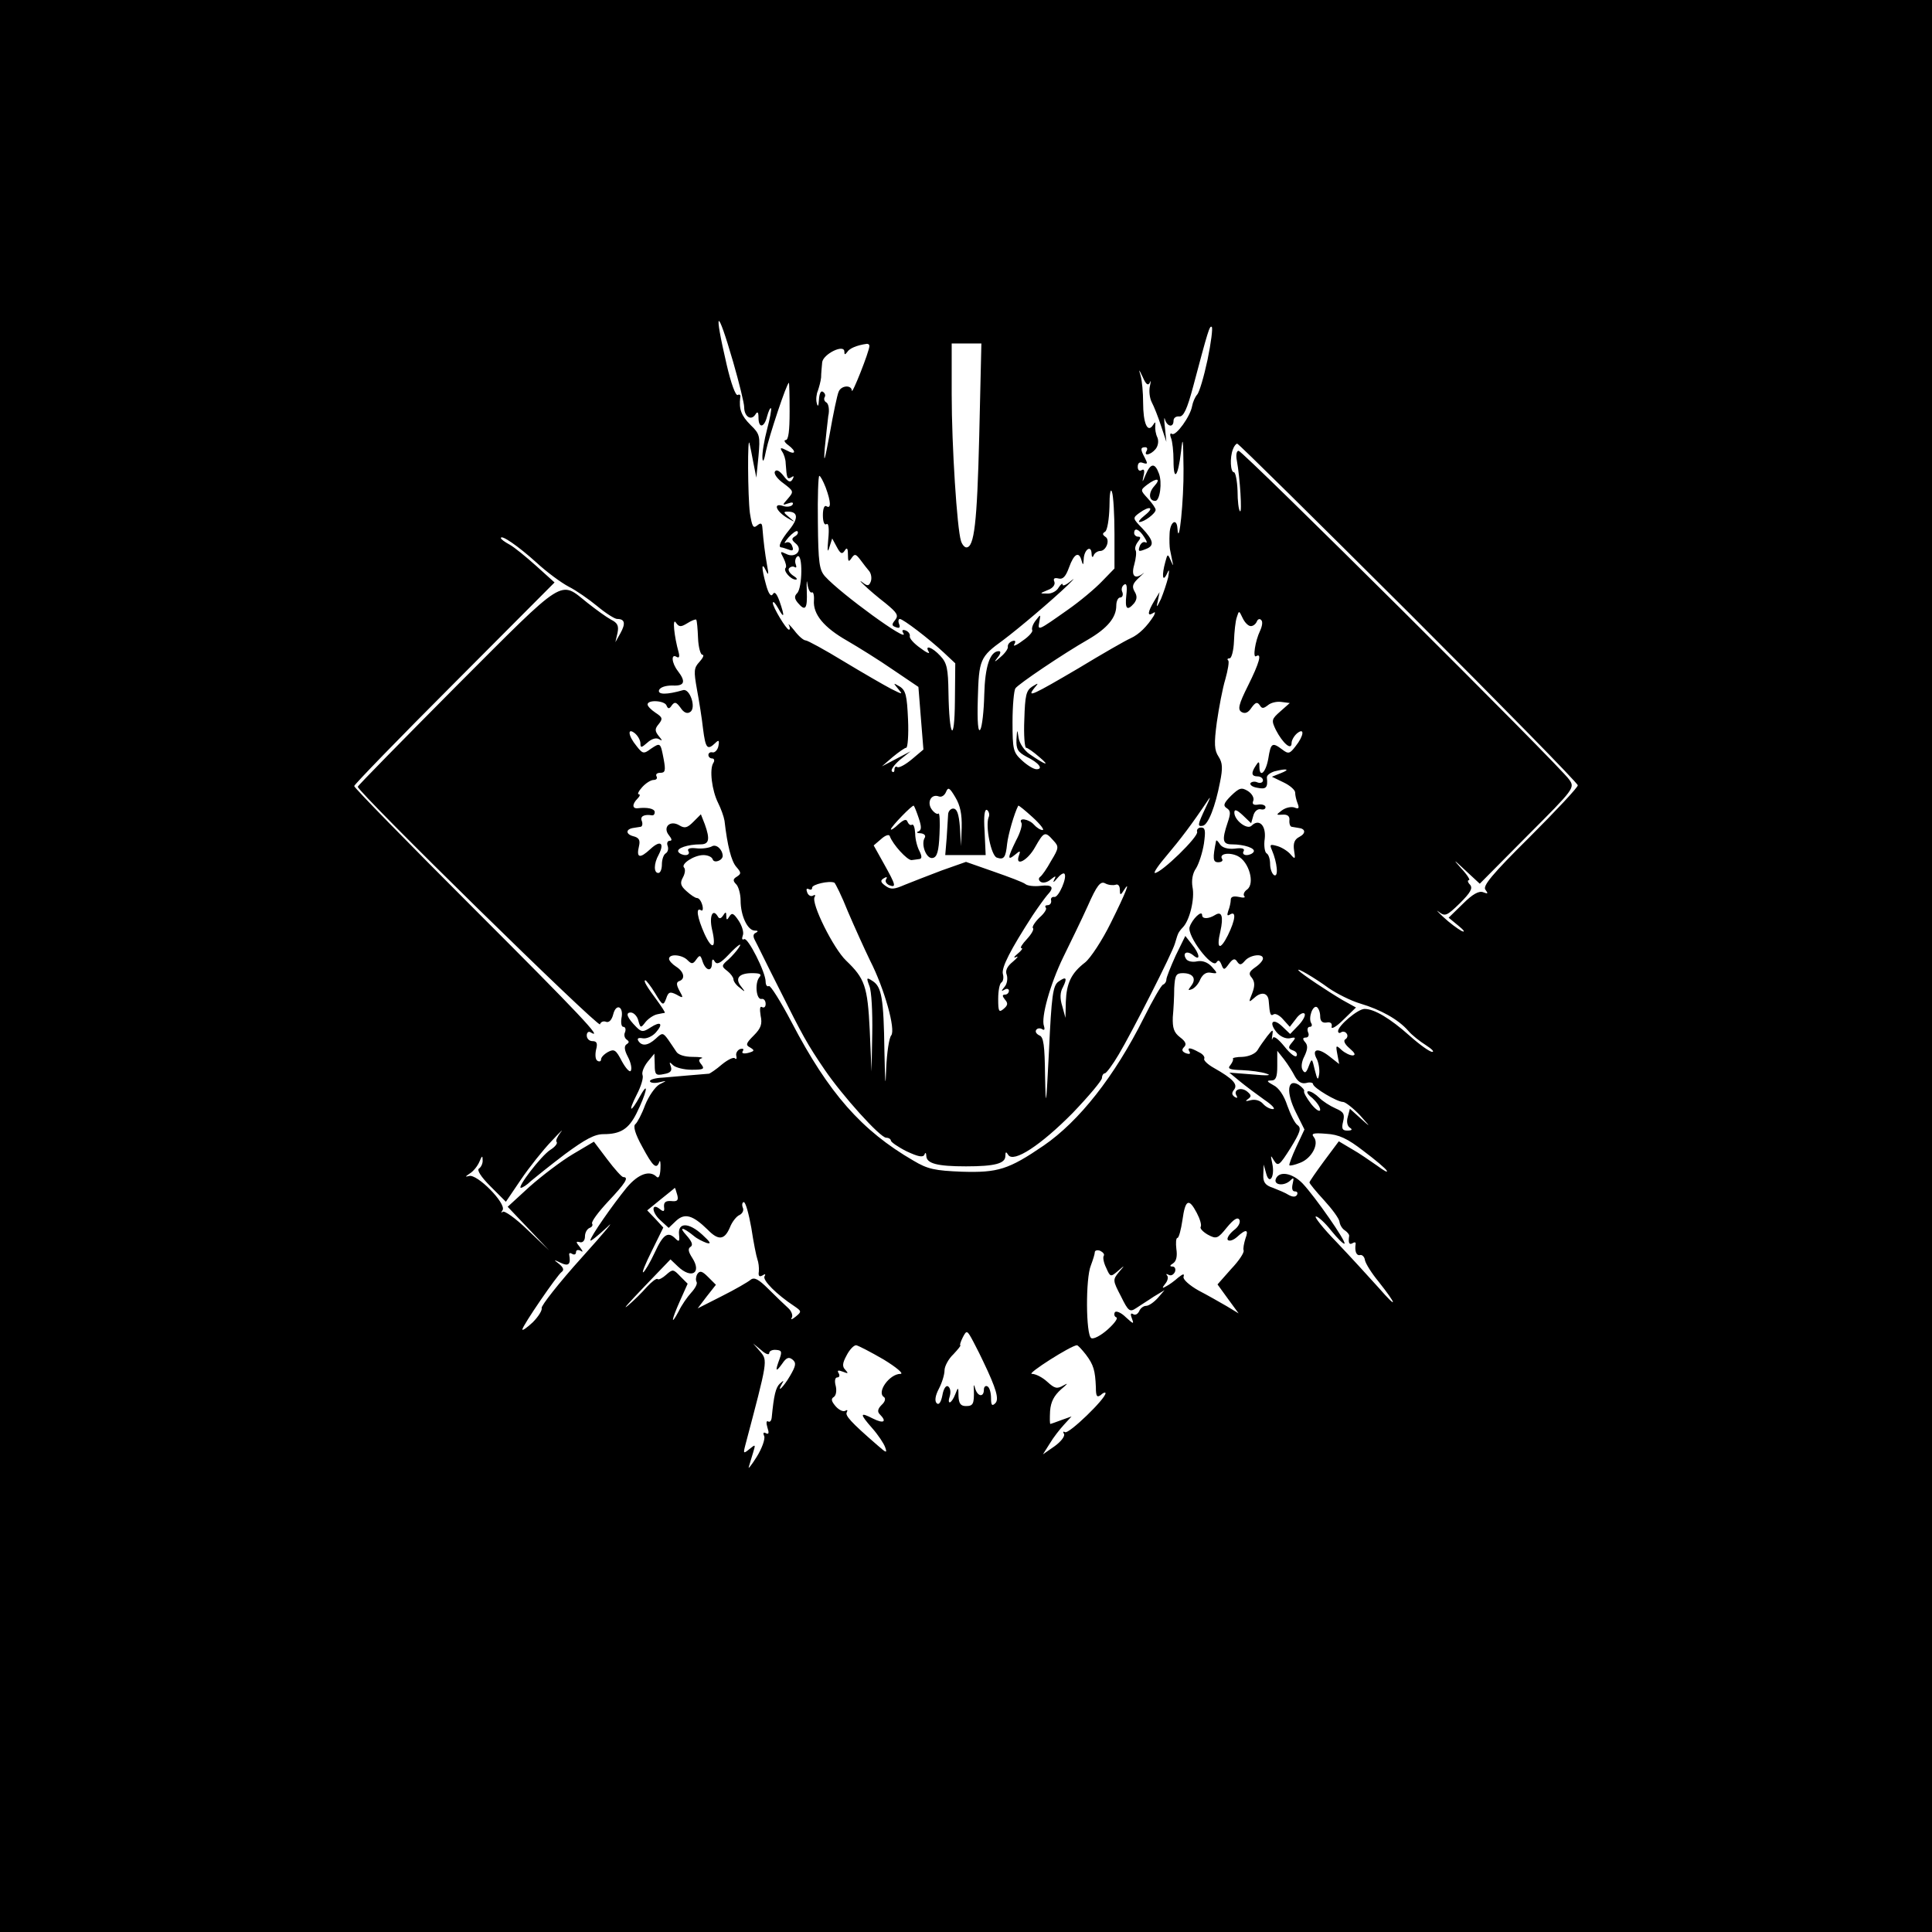 <?xml version="1.0" standalone="no"?>
<!DOCTYPE svg PUBLIC "-//W3C//DTD SVG 20010904//EN"
 "http://www.w3.org/TR/2001/REC-SVG-20010904/DTD/svg10.dtd">
<svg version="1.0" xmlns="http://www.w3.org/2000/svg"
 width="540pt" height="540pt" viewBox="0 0 540 540"
 preserveAspectRatio="xMidYMid meet">
<g transform="translate(0,540) scale(0.1,-0.1)"
fill="#000000" stroke="none">
<path d="M0 2700 l0 -2700 2700 0 2700 0 0 2700 0 2700 -2700 0 -2700 0 0
-2700z m2049 1689 c17 -59 31 -116 31 -127 0 -26 19 -39 31 -21 6 10 9 8 9 -8
0 -31 16 -29 24 3 4 15 9 25 11 23 2 -2 -3 -29 -11 -59 -8 -30 -14 -66 -13
-80 1 -15 5 -7 10 20 8 39 58 190 64 190 1 0 2 -36 2 -80 0 -53 -3 -80 -11
-80 -6 0 -3 -7 7 -14 24 -18 21 -29 -4 -15 -17 9 -20 8 -13 -3 5 -7 10 -22 10
-33 3 -42 4 -46 16 -39 7 5 8 3 3 -6 -6 -10 -12 -7 -25 10 -11 14 -20 19 -24
12 -4 -6 7 -21 24 -33 29 -22 29 -23 12 -43 -16 -18 -16 -19 1 -13 11 4 16 3
12 -4 -4 -5 -16 -7 -27 -3 -28 9 -19 -15 13 -34 23 -13 23 -13 5 2 -17 14 -17
16 -4 16 29 0 30 -19 4 -51 -23 -28 -33 -49 -22 -49 2 0 12 -3 20 -6 12 -5 15
-2 10 10 -3 9 -11 13 -18 9 -6 -3 -2 3 8 15 11 12 22 20 25 17 3 -4 0 -10 -7
-14 -10 -6 -10 -10 2 -20 22 -18 -1 -43 -27 -29 -17 8 -17 7 -7 -12 6 -12 9
-24 6 -27 -8 -8 14 -33 28 -33 6 0 3 5 -7 11 -9 6 -15 15 -12 20 4 5 11 7 16
4 5 -3 6 0 3 8 -3 8 -1 18 5 22 15 9 14 -88 -1 -103 -8 -8 -8 -15 2 -27 21
-25 27 -17 25 33 -1 26 0 35 2 19 2 -15 8 -25 12 -23 4 3 7 -7 6 -22 -3 -39
28 -76 93 -113 31 -18 89 -54 128 -81 l71 -48 7 -88 7 -87 -32 -27 c-18 -15
-36 -25 -41 -22 -4 3 -8 0 -8 -7 0 -7 -3 -9 -7 -5 -4 4 6 18 22 32 l30 24 -40
-21 -40 -21 30 26 c17 14 34 26 38 26 4 0 7 36 5 79 -3 66 -6 81 -23 92 -19
11 -19 11 -5 -6 14 -17 14 -17 -20 0 -19 10 -78 44 -131 76 -54 33 -102 59
-107 59 -6 0 -20 12 -32 28 -12 15 -19 21 -15 15 3 -7 4 -13 0 -13 -7 0 -45
63 -45 75 1 6 7 -1 15 -15 17 -31 19 -24 4 19 -8 22 -14 29 -19 20 -5 -8 -12
1 -19 27 -13 47 -13 66 0 39 7 -15 8 -11 3 15 -6 34 -10 66 -13 104 -1 14 -4
16 -15 7 -11 -9 -14 -2 -20 35 -6 46 -7 223 -1 194 2 -8 7 -33 11 -55 l8 -40
6 60 c5 56 4 62 -22 87 -26 26 -33 44 -29 77 2 7 -2 10 -7 7 -6 -3 -19 33 -31
85 -37 159 -27 163 18 8z m1326 5 c-10 -47 -23 -91 -29 -97 -6 -7 -12 -21 -14
-32 -5 -29 -45 -84 -56 -78 -5 4 -7 -1 -3 -11 4 -10 7 -38 7 -63 0 -62 13 -45
21 25 5 46 6 36 7 -48 1 -87 -13 -225 -17 -167 -2 31 -21 18 -22 -15 -1 -18 0
-37 1 -43 1 -5 4 -19 6 -30 4 -19 4 -19 -4 -1 -8 19 -9 18 -15 -5 -10 -36 -8
-58 4 -34 7 16 8 14 4 -9 -4 -16 -13 -43 -20 -60 -12 -25 -14 -26 -9 -6 l5 25
-15 -25 c-18 -30 -20 -44 -4 -34 7 5 8 3 3 -7 -19 -30 -41 -52 -65 -63 -14 -6
-80 -44 -146 -84 -126 -74 -146 -84 -123 -55 13 15 12 15 -6 4 -17 -11 -20
-25 -22 -92 -2 -43 1 -79 5 -79 4 0 21 -12 37 -26 32 -27 18 -23 -27 8 -15 10
-29 31 -31 46 -4 25 -4 25 -6 -5 -1 -27 4 -35 28 -48 35 -17 48 -35 28 -35 -8
0 -26 11 -41 25 -24 22 -26 30 -26 107 0 46 4 88 8 94 8 12 134 97 204 137 53
31 78 61 78 94 0 13 5 23 11 23 6 0 9 7 6 15 -4 8 -1 17 5 21 7 5 9 -5 6 -30
-4 -38 2 -45 22 -22 8 11 9 20 1 33 -8 14 -5 22 12 38 12 11 18 17 13 13 -24
-19 -35 -8 -26 23 5 18 7 36 4 41 -3 5 0 15 6 23 9 11 9 15 1 15 -6 0 -11 5
-11 10 0 17 14 11 28 -11 8 -12 9 -18 4 -15 -6 3 -12 -1 -16 -9 -6 -17 -4 -18
18 -9 23 9 20 24 -11 57 -27 28 -28 29 -9 43 30 22 44 16 16 -6 -14 -11 -20
-20 -15 -19 13 0 45 24 45 34 0 5 -10 19 -22 32 -21 23 -21 23 -2 38 28 21 40
18 20 -4 -17 -19 -15 -41 3 -41 13 0 20 52 10 77 -11 30 -23 29 -37 -4 -9 -22
-10 -23 -6 -4 4 16 2 21 -5 17 -6 -4 -11 0 -11 9 0 11 5 15 15 11 13 -4 13 -2
5 14 -13 24 -13 30 1 30 5 0 7 -4 4 -10 -10 -16 11 -12 25 5 7 9 9 22 5 32 -5
10 -7 25 -6 33 1 12 0 12 -7 1 -15 -22 -27 7 -27 64 0 28 -3 61 -7 75 -6 20
-5 19 6 -4 9 -21 15 -25 20 -15 3 8 3 3 0 -10 -3 -13 -1 -33 5 -45 6 -11 18
-41 26 -66 l15 -45 -4 40 c-3 22 -2 32 0 23 6 -21 24 -24 24 -4 0 8 7 13 16
12 12 -1 22 20 39 84 41 154 46 172 52 166 3 -3 -2 -44 -12 -92z m-945 39 c0
-15 -49 -138 -49 -125 -1 17 -30 15 -37 -3 -4 -9 -15 -61 -25 -118 -14 -75
-17 -86 -14 -42 3 33 8 74 10 92 4 17 1 34 -5 38 -6 3 -8 10 -5 15 3 5 1 11
-5 15 -6 4 -10 -6 -11 -22 -1 -18 -3 -22 -6 -10 -3 10 -1 26 3 35 3 9 8 26 9
37 0 11 2 30 3 42 2 23 62 53 62 30 0 -9 2 -9 8 -1 6 10 26 19 55 23 4 0 7 -2
7 -6z m307 -251 c-6 -245 -14 -312 -36 -312 -5 0 -12 8 -15 18 -11 34 -26 266
-26 410 l0 142 42 0 41 0 -6 -258z m1200 -494 c260 -260 473 -477 473 -483 0
-6 -61 -71 -135 -145 -105 -104 -132 -137 -123 -147 8 -11 7 -12 -6 -7 -12 5
-30 -5 -57 -32 l-40 -39 28 -23 c16 -13 19 -19 8 -14 -11 6 -34 23 -51 39 -16
15 -22 22 -12 14 17 -13 22 -11 58 24 30 30 37 42 29 52 -7 7 -8 13 -3 13 4 0
-5 15 -22 33 -24 27 -22 26 11 -5 l41 -38 133 134 c132 132 133 134 117 157
-24 36 -912 919 -924 919 -6 0 -8 -12 -5 -27 9 -49 15 -148 9 -142 -4 3 -7 29
-7 57 -1 29 -6 52 -10 52 -10 0 -12 41 -3 64 3 9 9 16 12 16 4 0 219 -213 479
-472z m-1629 349 c15 -41 15 -60 2 -52 -6 4 -10 -7 -10 -25 0 -18 4 -29 10
-25 6 4 8 -12 5 -42 -3 -32 -2 -40 3 -23 l8 25 13 -24 c10 -19 15 -21 22 -10
6 10 9 7 9 -11 0 -20 2 -22 10 -10 9 13 12 12 25 -5 8 -11 19 -25 25 -32 5 -7
7 -19 4 -28 -5 -13 -9 -14 -23 -3 -9 7 -8 4 4 -7 11 -11 38 -34 60 -51 33 -27
37 -34 27 -47 -10 -12 -10 -16 2 -20 10 -4 13 -1 9 9 -3 7 -2 14 2 14 9 0 80
-54 123 -94 l32 -30 -1 -105 c-1 -123 -16 -103 -18 23 -1 67 -4 83 -23 103
-22 24 -45 32 -32 11 4 -7 -7 -2 -24 11 -17 12 -31 27 -29 33 1 6 -4 13 -12
16 -9 3 -11 0 -6 -8 18 -30 -176 111 -219 159 -16 18 -19 38 -20 151 -1 71 1
130 4 130 3 0 11 -15 18 -33z m807 -129 l0 -97 -35 -36 c-19 -20 -62 -56 -95
-79 -85 -60 -85 -60 -80 -34 4 22 4 22 -10 4 -8 -10 -12 -22 -10 -27 3 -4 -9
-18 -27 -30 -17 -13 -28 -17 -23 -10 5 9 3 12 -6 9 -8 -3 -13 -10 -12 -16 1
-5 -8 -18 -20 -28 -18 -16 -20 -16 -8 -1 8 10 9 17 3 17 -25 0 -39 -43 -41
-122 -1 -45 -6 -89 -11 -97 -6 -10 -9 20 -7 85 3 111 6 118 71 165 44 33 135
110 181 154 17 17 21 21 8 11 -13 -11 -23 -15 -23 -10 0 5 -5 1 -11 -8 -5 -10
-20 -18 -32 -17 -22 0 -22 0 2 10 14 5 21 15 18 23 -4 9 0 12 12 9 12 -3 20 6
29 31 14 39 28 46 35 19 4 -14 5 -13 6 4 1 27 21 41 22 16 0 -10 3 -13 6 -5 2
6 11 12 18 12 17 0 29 32 14 40 -8 6 -8 9 0 14 6 4 11 35 12 69 0 37 3 54 7
42 4 -11 7 -64 7 -117z m-1616 -80 c29 -27 70 -57 91 -68 20 -10 56 -35 79
-54 24 -20 49 -36 56 -36 22 0 24 -13 9 -40 l-14 -25 6 26 c4 20 0 28 -18 37
-13 7 -42 28 -66 47 -79 63 -57 77 -365 -231 -152 -153 -277 -280 -277 -283 0
-15 673 -675 677 -664 2 7 10 10 17 7 8 -3 16 5 20 21 8 32 30 22 23 -11 -2
-13 0 -24 5 -24 6 0 8 -7 5 -15 -4 -8 -1 -17 5 -21 7 -5 7 -8 -1 -13 -7 -5 -6
-16 4 -35 8 -15 12 -33 8 -39 -3 -5 -14 7 -25 27 -16 31 -21 35 -38 26 -11 -6
-20 -15 -20 -21 0 -6 -5 -7 -10 -4 -6 3 -7 17 -4 31 5 18 2 24 -10 24 -9 0
-16 7 -16 16 0 8 5 12 10 9 41 -25 -33 53 -325 345 -184 184 -335 338 -335
343 0 4 126 134 280 288 l280 281 -51 46 c-29 26 -62 53 -75 60 -13 7 -24 15
-24 18 0 11 48 -22 99 -68z m1997 -178 c7 0 14 6 17 13 2 6 8 9 12 4 5 -4 3
-17 -3 -30 -14 -29 -21 -78 -11 -71 17 10 9 -19 -23 -83 -26 -52 -29 -66 -18
-73 10 -6 19 -2 28 12 11 15 16 17 23 7 6 -10 10 -10 23 0 8 7 25 11 38 9 l23
-3 -26 -23 c-25 -22 -26 -25 -13 -52 19 -37 44 -59 44 -37 0 8 7 20 15 27 22
18 20 -6 -4 -36 -16 -21 -20 -22 -37 -9 -28 21 -32 19 -39 -25 -7 -40 -25 -56
-25 -22 0 14 -2 15 -10 2 -14 -21 -12 -30 5 -30 8 0 15 -5 15 -11 0 -6 -7 -9
-15 -6 -8 4 -17 2 -20 -2 -2 -5 6 -11 20 -13 24 -5 29 1 26 28 -1 7 9 14 21
18 35 9 46 6 18 -5 l-25 -10 33 -16 c17 -8 32 -21 32 -28 0 -8 3 -21 7 -31 5
-13 3 -16 -9 -11 -9 3 -24 0 -35 -8 -17 -13 -17 -13 2 -12 13 1 20 -4 19 -15
-1 -10 2 -19 7 -19 5 -1 13 -2 18 -3 20 -2 22 -15 3 -25 -14 -7 -18 -18 -15
-38 4 -24 3 -26 -9 -12 -7 9 -24 20 -37 24 -21 6 -23 5 -16 -11 15 -35 19 -77
6 -70 -6 4 -11 18 -11 31 0 13 -4 27 -10 30 -5 3 -8 22 -5 41 4 37 -16 57 -37
36 -12 -12 -48 15 -48 37 0 10 7 8 24 -8 l23 -22 6 21 c3 12 12 20 21 18 8 -2
14 1 13 7 -1 5 -11 8 -21 6 -13 -2 -17 2 -13 11 3 8 -4 20 -15 27 -18 11 -24
9 -47 -13 -21 -21 -23 -28 -12 -35 11 -7 11 -15 2 -41 -16 -48 -14 -60 12 -60
35 0 67 -11 61 -21 -3 -5 -12 -9 -20 -9 -8 0 -12 5 -8 11 4 7 -4 10 -25 7 -20
-2 -35 3 -41 12 -5 8 -10 13 -11 10 -10 -50 -9 -60 6 -60 9 0 14 4 11 9 -10
15 20 20 44 8 31 -16 48 -76 26 -93 -9 -6 -12 -15 -8 -19 4 -4 -3 -5 -15 -2
-15 3 -23 1 -23 -8 0 -7 -3 -21 -7 -31 -4 -12 -3 -15 5 -10 18 11 15 -15 -6
-58 -22 -44 -33 -39 -21 11 9 41 4 57 -14 46 -19 -12 -37 -12 -37 -1 0 16 -28
-11 -35 -33 -8 -24 63 -118 75 -99 5 8 9 6 14 -6 6 -16 8 -16 21 2 11 15 17
16 23 6 7 -10 11 -10 22 3 14 16 50 21 50 6 0 -6 -10 -17 -22 -25 -17 -12 -19
-18 -9 -29 8 -11 9 -22 1 -43 -11 -27 -10 -27 7 -12 19 17 37 13 39 -9 3 -39
5 -44 14 -38 5 3 17 -3 27 -15 l18 -20 17 22 c9 13 20 19 24 15 4 -4 -3 -18
-16 -32 l-24 -25 -22 21 c-26 25 -39 12 -16 -16 10 -12 25 -19 37 -17 17 4 18
2 6 -12 -11 -13 -11 -17 3 -22 9 -3 13 -10 10 -15 -3 -6 -18 6 -34 26 -18 22
-30 31 -33 23 -2 -7 -3 -4 -1 7 3 19 2 19 -14 -1 -9 -12 -22 -30 -27 -39 -6
-10 -24 -18 -42 -19 -17 0 -29 -3 -27 -5 2 -2 -1 -10 -7 -18 -9 -10 -3 -13 32
-14 24 -1 55 -5 69 -10 16 -5 2 -6 -40 -2 l-64 5 29 -24 c17 -14 48 -37 69
-52 21 -14 32 -26 24 -26 -9 0 -21 7 -28 15 -8 9 -21 13 -34 10 -14 -4 -17 -3
-8 3 10 7 10 11 -2 21 -17 14 -40 5 -30 -11 4 -7 2 -8 -5 -4 -8 6 -9 11 -2 20
12 15 -3 31 -56 61 -18 10 -30 22 -27 26 2 5 -4 13 -15 18 -25 14 -34 14 -26
1 3 -6 -1 -7 -10 -4 -12 5 -13 10 -5 18 7 7 4 15 -12 27 -17 13 -21 26 -20 56
2 21 4 57 4 81 2 36 5 42 24 42 29 0 39 -16 23 -36 -9 -12 -9 -13 2 -9 8 3 19
15 24 28 7 14 17 21 30 18 19 -3 19 -2 2 17 -11 12 -26 18 -41 15 -13 -3 -27
0 -31 7 -11 17 3 24 20 10 21 -18 19 3 -4 31 l-18 23 -27 -55 c-14 -31 -26
-61 -26 -67 0 -6 -4 -12 -9 -14 -5 -1 -29 -43 -54 -93 -82 -164 -181 -289
-280 -357 -98 -67 -128 -76 -228 -73 -76 3 -96 7 -136 31 -145 84 -237 189
-340 386 -31 59 -60 105 -64 102 -5 -3 -9 3 -9 12 0 27 -50 125 -60 119 -6 -3
-7 1 -4 10 4 8 -2 27 -11 41 -14 21 -19 24 -26 13 -7 -12 -9 -11 -9 1 0 12 -2
12 -9 1 -6 -9 -11 -10 -15 -2 -14 23 -24 0 -16 -36 13 -54 1 -61 -21 -13 -20
45 -25 75 -10 66 5 -4 7 3 4 14 -3 11 -9 20 -15 20 -5 0 -18 9 -29 19 -17 15
-19 23 -10 39 6 11 7 23 3 27 -10 10 28 35 54 35 12 0 24 -5 26 -12 4 -12 28
-3 28 10 -1 19 -19 34 -31 26 -8 -4 -27 -7 -43 -5 -18 2 -26 -1 -22 -8 4 -6 0
-11 -8 -11 -8 0 -17 4 -20 9 -6 10 26 21 62 21 24 0 27 14 12 56 l-11 28 -21
-21 c-17 -17 -24 -19 -39 -10 -26 16 -48 -5 -29 -28 8 -10 9 -15 2 -15 -6 0
-9 -6 -6 -14 3 -8 1 -17 -5 -21 -6 -3 -11 -17 -11 -31 0 -13 -4 -24 -10 -24
-13 0 -13 26 1 51 17 33 5 42 -23 16 -30 -28 -40 -25 -32 8 4 17 0 24 -17 28
-21 6 -20 20 2 23 5 1 13 2 19 3 5 0 7 8 4 16 -6 13 6 20 29 16 4 0 7 3 7 9 0
10 -21 14 -47 11 -16 -2 -17 11 -1 27 7 7 8 12 3 12 -4 0 0 9 10 20 10 11 24
20 32 20 8 0 11 5 8 10 -3 6 1 10 11 10 13 0 15 6 9 38 -9 47 -9 47 -36 29
-20 -15 -23 -14 -40 8 -24 29 -26 53 -4 35 8 -7 15 -19 15 -28 0 -13 3 -12 19
2 12 11 25 15 33 10 10 -6 10 -4 -1 9 -11 14 -11 20 0 33 12 15 11 19 -9 32
-12 8 -22 18 -22 23 0 14 48 11 53 -3 4 -10 8 -10 15 1 8 10 12 9 24 -7 9 -14
19 -18 27 -12 18 11 -1 67 -20 61 -45 -13 -71 -13 -67 0 3 8 18 13 37 13 34
-2 39 10 16 40 -18 23 -20 50 -4 40 7 -4 9 0 6 12 -13 46 -18 99 -8 84 9 -13
14 -13 32 -2 11 7 23 12 25 10 2 -3 4 -25 5 -51 1 -26 7 -47 12 -47 6 0 2 -9
-8 -20 -16 -17 -16 -26 -7 -77 6 -32 14 -82 17 -110 7 -55 12 -61 34 -40 10
10 12 8 9 -8 -2 -11 -10 -19 -16 -18 -7 2 -12 -2 -12 -7 0 -6 5 -10 11 -10 5
0 7 -6 3 -12 -12 -18 -4 -78 13 -112 8 -16 16 -38 18 -50 8 -70 19 -113 33
-129 14 -16 14 -19 2 -27 -12 -7 -12 -12 -2 -22 6 -6 12 -27 12 -45 0 -42 19
-83 39 -84 10 0 11 -2 4 -6 -8 -3 -9 -10 -3 -21 5 -9 34 -69 66 -132 68 -136
80 -158 129 -230 49 -72 155 -190 172 -190 7 0 13 -4 13 -8 0 -4 20 -18 44
-30 32 -15 46 -18 50 -9 2 7 5 5 5 -4 1 -21 30 -29 111 -29 81 0 110 8 110 29
0 12 2 13 8 3 15 -23 91 27 180 117 45 47 82 91 82 98 0 7 4 13 8 13 4 0 22
24 39 53 37 62 150 284 157 310 3 9 6 21 8 25 1 4 7 13 14 20 19 19 34 80 27
113 -3 18 0 38 10 52 8 13 18 44 22 69 5 36 4 45 -8 45 -8 0 -13 -6 -11 -12 5
-13 -100 -115 -118 -115 -5 0 10 22 34 50 37 44 68 84 116 156 7 10 3 0 -8
-23 -23 -49 -24 -54 -8 -51 15 3 35 54 48 122 8 39 7 54 -4 71 -12 18 -13 36
-5 96 6 41 16 95 24 121 7 25 11 49 8 52 -4 3 -2 6 4 6 5 0 11 21 12 48 1 26
4 56 8 67 6 19 6 19 16 -2 6 -13 16 -23 23 -23z m-808 -563 l-2 -52 -3 53 c-3
37 -8 52 -19 52 -7 0 -14 -8 -14 -17 -1 -10 -2 -39 -4 -65 l-4 -48 57 0 56 0
-3 66 c-3 44 0 64 7 60 5 -4 8 -13 4 -21 -9 -25 7 -106 23 -112 20 -7 25 0 29
39 3 26 20 85 31 106 1 2 19 -13 40 -32 22 -20 34 -36 28 -36 -6 0 -17 7 -24
15 -14 16 -45 21 -35 5 3 -5 -3 -27 -15 -49 -24 -49 -25 -58 -3 -40 14 12 16
12 11 -2 -12 -33 24 -15 45 23 25 44 28 45 51 19 16 -17 16 -21 -6 -57 -12
-22 -26 -42 -31 -45 -5 -4 -4 -10 2 -14 7 -4 19 -1 28 7 14 11 16 11 9 -2 -4
-8 0 -6 8 4 9 11 18 17 21 14 9 -9 -16 -67 -28 -65 -7 1 -11 -4 -9 -10 1 -7
-3 -13 -10 -13 -6 0 -8 -3 -5 -7 4 -3 -4 -16 -18 -28 -13 -13 -21 -26 -18 -29
4 -3 -4 -17 -17 -31 -13 -14 -20 -25 -15 -25 5 0 0 -7 -11 -16 -10 -8 -12 -13
-4 -9 8 4 4 -2 -9 -13 -16 -13 -22 -25 -17 -37 3 -10 1 -25 -6 -33 -10 -12
-10 -14 0 -8 6 4 12 2 12 -3 0 -6 -5 -11 -11 -11 -8 0 -8 -4 0 -14 9 -10 8
-16 -4 -26 -13 -11 -15 -7 -15 28 0 23 4 43 9 46 5 3 7 14 4 24 -4 18 21 67
83 163 16 24 35 50 41 57 21 22 15 30 -19 26 -17 -2 -36 0 -42 5 -6 5 -46 20
-89 35 l-77 27 -68 -24 c-37 -14 -83 -32 -103 -40 -30 -13 -39 -14 -54 -3 -14
10 -15 15 -5 21 8 5 11 4 7 -2 -4 -6 0 -13 8 -17 21 -8 19 0 -14 59 l-29 52
21 18 c11 10 22 14 24 8 8 -23 49 -68 61 -67 6 1 17 2 22 3 7 1 7 8 0 22 -6
11 -12 33 -12 49 -1 16 -4 27 -9 25 -4 -3 -9 1 -12 7 -3 10 -10 8 -26 -6 -11
-11 -21 -17 -21 -14 0 7 61 70 64 66 2 -2 8 -17 14 -35 8 -24 8 -33 -1 -37 -7
-2 -4 -5 6 -5 10 -1 15 -6 12 -12 -12 -18 4 -61 22 -57 12 2 17 18 19 67 2 35
0 61 -3 57 -3 -3 -12 2 -19 12 -14 20 -1 44 20 36 8 -3 16 3 20 12 6 15 10 13
26 -14 14 -23 19 -48 18 -85z m-318 -235 c18 -42 46 -104 62 -137 40 -78 72
-193 59 -209 -6 -7 -12 -48 -14 -91 -2 -60 -3 -48 -5 46 -2 150 -8 181 -33
197 -17 11 -18 10 -9 -14 6 -14 9 -73 8 -132 l-2 -107 -5 115 c-6 124 -14 145
-66 195 -35 33 -99 161 -88 178 3 5 1 7 -4 4 -6 -4 -14 0 -17 9 -3 8 -2 12 4
9 6 -3 10 -2 10 4 0 9 47 20 62 14 3 -2 21 -38 38 -81z m748 75 c7 3 12 -3 12
-14 0 -15 2 -16 10 -3 23 36 6 -7 -35 -89 -24 -49 -57 -99 -72 -111 -39 -30
-52 -58 -54 -110 l-1 -45 -9 33 c-7 22 -6 39 2 53 13 26 9 31 -13 15 -15 -11
-19 -40 -26 -192 -8 -158 -9 -167 -11 -71 -1 85 -4 109 -16 113 -8 4 -12 10
-9 15 3 5 10 6 16 3 7 -5 9 -2 6 8 -9 23 17 117 54 193 19 39 50 102 68 142
26 59 36 71 49 64 9 -5 22 -6 29 -4z m-1059 -184 c-8 -10 -21 -24 -29 -30 -13
-12 -13 -15 3 -27 9 -7 17 -18 17 -23 0 -6 8 -17 18 -24 15 -13 16 -12 4 3
-19 23 -7 38 30 38 23 0 28 -3 20 -12 -13 -17 -8 -64 7 -60 6 1 11 -5 11 -14
0 -8 -4 -12 -10 -9 -6 4 -7 -5 -4 -24 5 -23 1 -35 -19 -55 -22 -22 -24 -27
-10 -34 13 -8 12 -10 -6 -15 -13 -3 -19 -1 -15 5 4 6 1 8 -7 6 -8 -3 -13 -12
-11 -19 2 -8 0 -11 -4 -7 -4 4 -20 -4 -36 -17 -16 -14 -33 -25 -36 -26 -26 -2
-94 -8 -129 -11 -23 -1 -39 -6 -36 -11 2 -4 14 -5 26 -2 22 5 22 5 0 -6 -12
-7 -30 -33 -40 -58 -9 -25 -22 -49 -27 -53 -7 -5 -1 -27 19 -63 30 -56 40 -65
48 -42 2 6 4 -2 3 -20 -1 -20 -5 -28 -11 -22 -19 19 -51 8 -83 -30 -40 -49
-102 -138 -102 -148 0 -4 21 13 47 37 25 25 -6 -13 -71 -85 -64 -71 -114 -135
-112 -141 2 -6 -9 -24 -25 -40 -16 -15 -29 -24 -29 -20 0 10 98 153 110 161 7
5 5 12 -7 22 -17 13 -16 13 5 3 21 -10 28 -4 23 23 -1 5 3 6 9 2 5 -3 10 -1
10 5 0 6 5 8 13 4 7 -5 7 -2 -2 10 -12 15 -12 17 0 14 8 -2 14 5 14 16 0 11 6
21 13 24 6 2 10 7 7 12 -3 5 17 32 45 62 48 51 59 68 42 68 -4 0 -24 22 -45
50 l-37 49 -59 -35 c-32 -19 -86 -60 -121 -91 l-61 -56 58 -61 58 -61 -61 58
c-33 32 -64 54 -69 50 -4 -5 -5 -2 0 5 10 19 -72 102 -94 95 -12 -3 -11 -2 2
7 10 6 22 21 27 33 7 17 9 18 9 5 1 -9 -4 -20 -10 -24 -7 -4 5 -23 32 -50 l43
-43 42 62 c23 34 62 83 86 108 23 25 35 36 25 24 -9 -12 -15 -24 -11 -27 3 -4
-5 -14 -18 -22 -26 -17 -94 -106 -82 -106 4 0 17 8 28 19 12 10 54 44 95 75
57 42 83 56 108 56 47 0 70 14 92 58 27 54 37 96 11 50 -28 -51 -36 -48 -10 3
12 23 19 47 16 54 -3 8 4 24 14 37 l19 23 1 -31 c0 -28 3 -31 26 -26 18 3 23
9 19 21 -5 13 -4 14 6 4 7 -7 31 -13 52 -13 33 0 37 2 28 14 -9 11 -9 15 0 18
7 2 -5 4 -25 4 -23 0 -41 6 -46 15 -5 7 -15 23 -23 34 -14 19 -16 19 -34 2
-22 -20 -39 -22 -49 -6 -4 7 1 9 12 7 11 -2 27 5 37 16 22 25 14 33 -15 14
-20 -13 -25 -13 -39 1 -26 26 -32 41 -16 41 8 0 18 -10 21 -22 6 -22 7 -22 20
-5 8 10 23 20 33 22 10 2 19 4 21 4 2 1 -8 16 -21 34 -29 39 -40 57 -33 57 2
0 15 -16 27 -36 21 -35 23 -36 31 -15 6 19 11 20 29 11 19 -11 20 -10 8 11 -9
17 -9 24 0 27 17 6 13 26 -9 40 -11 7 -20 17 -20 22 0 15 37 12 52 -4 11 -11
15 -11 24 2 10 14 12 13 18 -6 9 -26 26 -29 26 -4 0 12 3 13 8 4 6 -9 16 -4
37 18 31 33 45 40 24 13z m1655 -105 c22 -15 61 -35 88 -43 57 -17 106 -44
134 -76 10 -12 33 -30 49 -40 17 -11 25 -19 18 -19 -7 0 -35 20 -63 45 -55 49
-99 75 -126 75 -19 0 -74 -47 -74 -62 0 -5 4 -7 9 -3 5 3 12 1 15 -4 4 -5 2
-13 -4 -16 -6 -4 -1 -14 12 -25 15 -13 18 -19 9 -20 -8 0 -22 7 -31 15 -16 15
-17 14 -12 -12 l5 -27 -28 22 c-32 25 -50 20 -34 -9 5 -11 8 -30 6 -42 -3 -18
-5 -16 -12 12 -8 34 -8 34 -17 11 -7 -19 -11 -21 -17 -11 -5 8 -3 24 5 39 9
19 10 30 2 39 -8 9 -7 13 2 13 7 0 10 7 6 15 -3 8 -1 15 5 15 6 0 7 5 4 10 -9
14 4 52 16 45 5 -4 9 -15 9 -26 0 -13 6 -19 18 -17 11 2 16 -2 14 -12 -2 -8
13 0 32 19 l36 35 -38 21 c-39 23 -113 72 -122 82 -10 12 46 -21 84 -49z m-95
-246 c9 -16 19 -22 32 -19 10 3 19 1 19 -3 0 -10 67 -50 84 -50 6 0 28 -17 47
-37 31 -35 31 -35 3 -10 l-31 28 -6 -23 c-4 -13 -1 -26 6 -30 8 -5 6 -8 -7 -8
-14 0 -17 5 -12 25 5 21 2 27 -21 37 -16 7 -36 20 -46 30 -10 10 -23 18 -30
18 -7 -1 -2 -9 11 -19 12 -11 22 -25 22 -33 -1 -7 -12 0 -25 16 -13 17 -22 33
-20 36 2 3 -5 11 -15 18 -32 19 -36 -21 -8 -77 l24 -48 -23 -49 c-12 -26 -21
-50 -19 -51 2 -2 15 1 30 7 32 12 54 53 38 72 -8 10 -1 12 35 9 35 -2 59 -13
104 -48 32 -24 62 -49 65 -55 4 -7 -8 0 -27 14 -19 13 -50 35 -70 46 l-37 22
-41 -55 c-22 -30 -41 -57 -41 -60 0 -3 18 -25 41 -50 22 -24 42 -51 43 -60 1
-9 8 -20 15 -24 7 -5 12 -11 12 -15 -3 -20 0 -26 9 -21 6 4 10 3 9 -2 -3 -20
2 -33 12 -31 6 2 13 -5 14 -14 2 -10 19 -37 38 -60 53 -67 54 -79 1 -18 -27
30 -80 88 -118 128 -38 39 -64 72 -58 72 6 0 26 -18 43 -40 18 -22 34 -38 37
-36 5 6 -82 131 -117 168 -29 30 -66 36 -75 13 -7 -18 24 -21 41 -4 9 9 10 7
6 -10 -3 -13 -1 -21 6 -21 7 0 9 -4 6 -10 -4 -6 -12 -6 -23 0 -9 6 -29 14 -44
20 -22 7 -28 16 -27 37 l1 28 7 -25 c9 -34 25 -8 17 28 -5 24 -5 25 5 8 11
-17 15 -14 46 35 27 44 31 56 20 64 -8 5 -20 30 -29 55 -9 28 -24 50 -39 57
-18 10 -20 13 -6 13 13 0 17 9 17 41 l0 42 19 -24 c10 -13 24 -35 30 -47z
m-1726 -332 c4 -15 0 -19 -17 -17 -15 1 -21 -3 -20 -16 2 -13 -1 -15 -11 -7
-24 20 -25 -7 0 -30 l24 -22 21 20 c24 22 46 16 88 -25 30 -31 47 -29 62 6 6
16 19 32 27 35 8 4 13 13 9 21 -3 8 -1 15 3 15 5 0 14 -33 21 -72 6 -40 14
-80 17 -88 3 -8 5 -23 4 -34 -2 -12 1 -16 10 -11 7 5 10 4 6 -2 -7 -11 35 -52
82 -83 22 -15 22 -16 5 -30 -10 -8 -15 -10 -11 -3 4 6 -1 19 -10 27 -10 9 -35
33 -55 53 -28 28 -40 34 -50 26 -7 -6 -43 -27 -81 -46 l-67 -34 25 33 26 33
-22 22 c-17 17 -23 18 -30 8 -4 -7 -5 -17 -2 -22 3 -5 -4 -18 -15 -30 -11 -12
-27 -35 -35 -52 -23 -43 -21 -26 4 30 l21 47 -21 21 c-19 20 -21 20 -39 4 -10
-9 -21 -15 -24 -12 -3 3 -16 -7 -30 -22 -13 -15 -37 -39 -54 -53 -16 -13 5 10
46 53 l74 77 21 -20 c38 -36 67 -18 40 24 -11 17 -13 26 -5 31 8 5 4 15 -12
33 -22 24 -10 23 22 -3 8 -7 24 -15 35 -19 14 -4 11 2 -12 23 -38 35 -69 35
-65 0 2 -19 0 -21 -10 -11 -21 21 -34 13 -58 -39 -13 -28 -28 -53 -32 -55 -5
-3 6 24 24 60 l32 65 -22 24 -23 24 38 31 c21 17 39 31 39 32 1 0 4 -9 7 -20z
m1452 -50 c9 -17 14 -34 11 -39 -3 -4 6 -14 20 -22 24 -13 28 -11 53 20 19 23
30 30 35 22 4 -7 -2 -20 -16 -30 -13 -11 -20 -23 -16 -27 5 -4 16 0 26 9 25
23 33 21 23 -5 -4 -13 -7 -28 -5 -33 2 -6 -13 -29 -35 -52 l-38 -43 29 -40 30
-41 -33 20 c-19 11 -54 31 -79 44 -25 14 -44 31 -42 38 3 10 -1 9 -15 -2 -10
-9 -25 -20 -33 -24 -12 -7 -13 -6 -3 7 7 8 9 19 5 23 -4 5 -2 5 4 2 7 -4 14 0
18 8 3 8 0 15 -7 15 -8 0 -8 3 2 9 9 6 12 20 9 40 -2 17 -1 31 3 31 4 0 10 23
14 50 8 58 18 62 40 20z m-260 -120 c-3 -5 0 -20 7 -34 11 -25 12 -26 32 -9
21 18 21 18 3 -3 -17 -21 -17 -23 6 -67 21 -43 25 -45 43 -33 10 7 33 21 49
32 l30 18 -19 -22 c-11 -12 -25 -22 -33 -22 -7 0 -16 -7 -19 -15 -4 -8 -11
-12 -17 -8 -7 4 -8 0 -3 -13 6 -16 4 -15 -17 4 -14 14 -28 19 -31 14 -3 -6 -1
-12 4 -14 6 -2 -5 -17 -24 -34 -19 -17 -40 -28 -46 -24 -15 9 -16 167 -1 203
6 16 11 32 11 37 0 5 7 7 15 4 8 -4 13 -10 10 -14z m-337 -295 c37 -77 45
-106 34 -117 -9 -9 -12 -6 -12 14 0 15 -4 30 -10 33 -5 3 -10 -1 -10 -9 0 -22
-17 -20 -24 2 -4 14 -5 14 -4 -3 1 -39 -2 -45 -22 -45 -15 0 -20 7 -21 28 0
26 -1 26 -9 5 -11 -28 -24 -31 -15 -4 3 11 1 22 -5 26 -6 4 -13 -7 -16 -25 -4
-20 -10 -28 -16 -22 -6 6 -4 21 6 40 9 17 16 40 16 52 0 11 11 32 25 45 13 14
22 25 19 25 -2 0 1 10 7 22 11 21 12 21 30 -13 10 -19 22 -43 27 -54z m-598
23 c0 6 9 10 19 9 16 -1 17 -5 10 -25 -13 -35 -11 -39 7 -14 12 18 19 20 29
12 11 -9 10 -17 -7 -46 -18 -31 -39 -51 -22 -21 6 9 4 9 -6 0 -12 -11 -17 -33
-23 -95 -1 -9 -5 -14 -10 -11 -5 3 -6 -4 -2 -17 5 -15 4 -20 -4 -16 -7 4 -9 1
-5 -8 3 -8 -6 -34 -21 -58 -15 -24 -25 -36 -22 -28 2 8 8 26 12 40 7 23 7 24
-10 10 -17 -14 -18 -13 -12 10 63 238 63 237 42 262 l-20 23 23 -19 c12 -11
22 -14 22 -8z m320 -18 c36 -22 57 -40 47 -40 -31 0 -68 -52 -46 -65 5 -4 3
-13 -7 -22 -11 -11 -12 -19 -5 -26 21 -21 11 -27 -19 -12 -37 19 -38 14 -2
-27 16 -18 32 -42 36 -53 6 -17 4 -17 -21 5 -75 65 -92 84 -86 93 3 6 1 7 -4
4 -6 -4 -18 2 -27 12 -12 14 -14 21 -6 26 7 4 9 18 6 31 -4 14 -2 24 4 24 6 0
8 5 4 12 -5 8 -1 9 12 4 15 -6 16 -5 7 5 -9 9 -9 18 3 40 8 16 20 29 27 29 6
-1 41 -19 77 -40z m565 14 c22 -29 26 -45 28 -91 0 -26 3 -30 14 -22 7 7 13 8
13 5 0 -16 -103 -115 -113 -109 -5 3 -7 1 -3 -5 3 -6 -8 -21 -26 -34 l-33 -23
19 30 c10 17 28 40 40 53 l21 23 -28 -10 c-16 -6 -30 -11 -31 -11 -2 0 -2 16
-1 36 2 26 11 43 31 61 18 15 21 19 7 11 -19 -11 -25 -9 -46 10 -13 12 -32 22
-43 22 -15 0 109 79 126 80 3 0 14 -12 25 -26z"/>
</g>
</svg>

